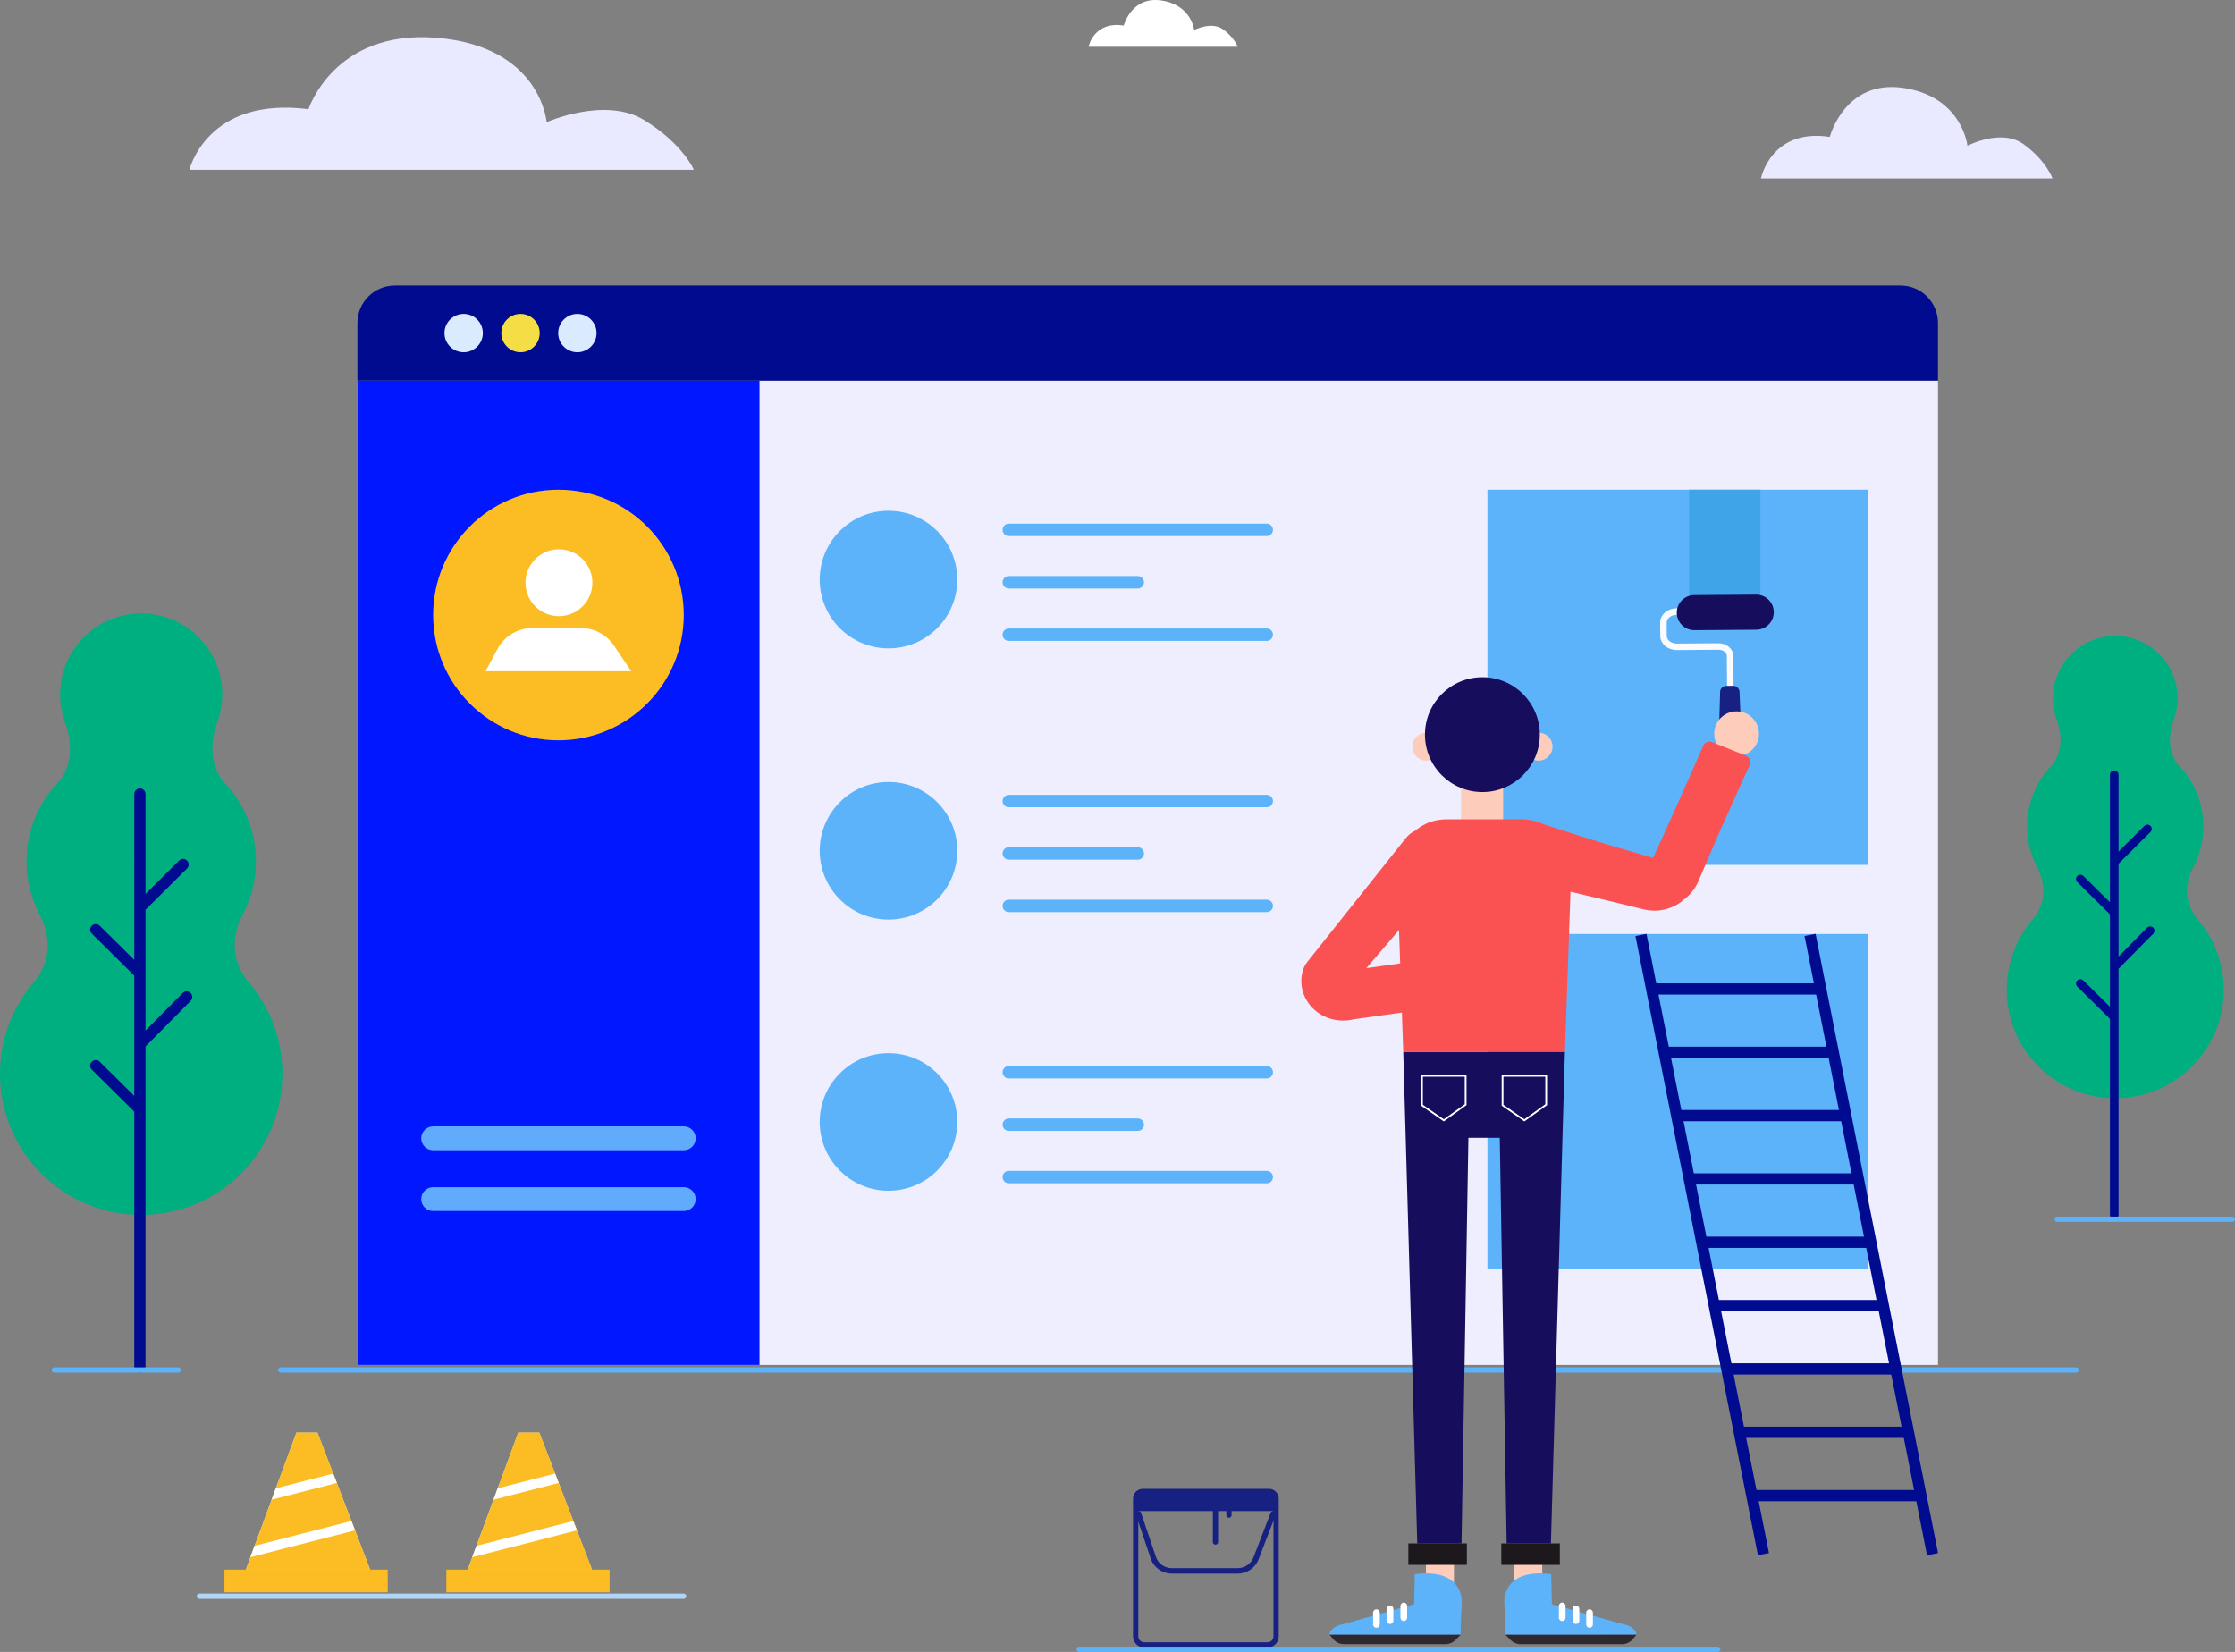 <?xml version="1.0" encoding="utf-8"?>
<!-- Generator: Adobe Illustrator 16.0.0, SVG Export Plug-In . SVG Version: 6.00 Build 0)  -->
<!DOCTYPE svg PUBLIC "-//W3C//DTD SVG 1.1//EN" "http://www.w3.org/Graphics/SVG/1.1/DTD/svg11.dtd">
<svg version="1.1" id="OBJECTS" xmlns="http://www.w3.org/2000/svg" xmlns:xlink="http://www.w3.org/1999/xlink" x="0px" y="0px"
	 width="803.039px" height="593.588px" viewBox="0 0 803.039 593.588" enable-background="new 0 0 803.039 593.588"
	 xml:space="preserve">
<rect x="0" y="0" width="803.039" height="593.588" fill="#808080" stroke="none"/>
<g>
	<g>
		
			<line fill="none" stroke="#5CB3FA" stroke-width="1.887" stroke-linecap="round" stroke-linejoin="round" stroke-miterlimit="10" x1="100.839" y1="492.278" x2="745.916" y2="492.278"/>
		<rect x="128.42" y="136.754" fill="#EEEEFF" width="567.904" height="353.703"/>
		<rect x="128.42" y="136.754" fill="#0117FF" width="144.472" height="353.703"/>
		<path fill="#000B90" d="M682.875,102.606H141.868c-7.428,0-13.448,6.021-13.448,13.448v20.7h567.904v-20.7
			C696.324,108.628,690.302,102.606,682.875,102.606z"/>
		<g>
			<circle fill="#DAEAFF" cx="166.592" cy="119.68" r="6.894"/>
			<circle fill="#F5DD45" cx="187.02" cy="119.68" r="6.894"/>
			<circle fill="#DAEAFF" cx="207.448" cy="119.68" r="6.894"/>
		</g>
		<g>
			<circle fill="#FCBD24" cx="200.656" cy="220.991" r="45.024"/>
			<g>
				<circle fill="#FFFFFF" cx="200.823" cy="209.387" r="12.019"/>
				<path fill="#FFFFFF" d="M174.458,241.185l4.315-8.029c2.476-4.606,7.282-7.48,12.512-7.48h17.496
					c4.72,0,9.133,2.346,11.774,6.258l6.244,9.25L174.458,241.185L174.458,241.185z"/>
			</g>
		</g>
		<rect x="534.435" y="175.966" fill="#5CB3FA" width="136.904" height="134.805"/>
		<rect x="534.435" y="335.606" fill="#5CB3FA" width="136.904" height="120.191"/>
		<rect x="606.892" y="175.966" fill="#3FA4E8" width="25.623" height="40.403"/>
		<g>
			<g>
				<circle fill="#5CB3FA" cx="319.24" cy="208.259" r="24.716"/>
				
					<line fill="none" stroke="#5CB3FA" stroke-width="4.463" stroke-linecap="round" stroke-linejoin="round" stroke-miterlimit="10" x1="362.464" y1="190.393" x2="455.148" y2="190.393"/>
				
					<line fill="none" stroke="#5CB3FA" stroke-width="4.463" stroke-linecap="round" stroke-linejoin="round" stroke-miterlimit="10" x1="362.464" y1="209.229" x2="408.806" y2="209.229"/>
				
					<line fill="none" stroke="#5CB3FA" stroke-width="4.463" stroke-linecap="round" stroke-linejoin="round" stroke-miterlimit="10" x1="362.464" y1="228.066" x2="455.148" y2="228.066"/>
			</g>
			<g>
				<circle fill="#5CB3FA" cx="319.24" cy="305.703" r="24.716"/>
				
					<line fill="none" stroke="#5CB3FA" stroke-width="4.463" stroke-linecap="round" stroke-linejoin="round" stroke-miterlimit="10" x1="362.464" y1="287.837" x2="455.148" y2="287.837"/>
				
					<line fill="none" stroke="#5CB3FA" stroke-width="4.463" stroke-linecap="round" stroke-linejoin="round" stroke-miterlimit="10" x1="362.464" y1="306.673" x2="408.806" y2="306.673"/>
				
					<line fill="none" stroke="#5CB3FA" stroke-width="4.463" stroke-linecap="round" stroke-linejoin="round" stroke-miterlimit="10" x1="362.464" y1="325.511" x2="455.148" y2="325.511"/>
			</g>
			<g>
				<circle fill="#5CB3FA" cx="319.24" cy="403.148" r="24.716"/>
				
					<line fill="none" stroke="#5CB3FA" stroke-width="4.463" stroke-linecap="round" stroke-linejoin="round" stroke-miterlimit="10" x1="362.464" y1="385.281" x2="455.148" y2="385.281"/>
				
					<line fill="none" stroke="#5CB3FA" stroke-width="4.463" stroke-linecap="round" stroke-linejoin="round" stroke-miterlimit="10" x1="362.464" y1="404.119" x2="408.806" y2="404.119"/>
				
					<line fill="none" stroke="#5CB3FA" stroke-width="4.463" stroke-linecap="round" stroke-linejoin="round" stroke-miterlimit="10" x1="362.464" y1="422.955" x2="455.148" y2="422.955"/>
			</g>
		</g>
		<path fill="#61ABFD" d="M245.68,413.301h-90.048c-2.365,0-4.281-1.916-4.281-4.281c0-2.363,1.917-4.279,4.281-4.279h90.048
			c2.365,0,4.28,1.916,4.28,4.279C249.96,411.385,248.044,413.301,245.68,413.301z"/>
		<path fill="#61ABFD" d="M245.68,435.147h-90.048c-2.365,0-4.281-1.916-4.281-4.278c0-2.365,1.917-4.281,4.281-4.281h90.048
			c2.365,0,4.28,1.916,4.28,4.281C249.96,433.231,248.044,435.147,245.68,435.147z"/>
	</g>
	<g>
		<path fill="#E9E9FF" d="M68.067,61.01c0,0,6.223-26.446,42.78-21.779c0,0,9.156-28.612,45.892-25.668
			c37.576,3.011,39.669,30.335,39.669,30.335s21.001-9.334,35.002-0.778c14,8.556,17.89,17.89,17.89,17.89H68.067z"/>
		<path fill="#FFFFFF" d="M391.123,16.801c0,0,1.84-9.269,12.648-7.633c0,0,2.76-10.633,13.568-8.997
			c10.811,1.636,11.73,10.632,11.73,10.632s6.209-3.271,10.348-0.272c4.139,3,5.289,6.271,5.289,6.271H391.123z"/>
		<path fill="#E9E9FF" d="M632.712,64.111c0,0,3.598-18.124,24.73-14.925c0,0,5.395-20.79,26.529-17.591
			c21.135,3.198,22.932,20.789,22.932,20.789s12.141-6.397,20.234-0.533c8.094,5.864,10.342,12.26,10.342,12.26H632.712z"/>
	</g>
	<g>
		
			<rect x="558.878" y="445.145" transform="matrix(-0.194 -0.981 0.981 -0.194 364.111 1193.457)" fill="#000B90" width="226.811" height="4.04"/>
		
			<rect x="498.132" y="445.147" transform="matrix(-0.194 -0.981 0.981 -0.194 291.573 1133.869)" fill="#000B90" width="226.811" height="4.04"/>
		<rect x="628.828" y="535.391" fill="#000B90" width="60.75" height="4.037"/>
		<rect x="624.464" y="512.633" fill="#000B90" width="60.75" height="4.036"/>
		<rect x="619.435" y="489.876" fill="#000B90" width="60.752" height="4.037"/>
		<rect x="616.4" y="467.121" fill="#000B90" width="60.75" height="4.035"/>
		<rect x="610.265" y="444.363" fill="#000B90" width="60.75" height="4.037"/>
		<rect x="605.679" y="421.606" fill="#000B90" width="60.75" height="4.034"/>
		<rect x="602.207" y="398.849" fill="#000B90" width="60.75" height="4.038"/>
		<rect x="598.279" y="376.094" fill="#000B90" width="60.752" height="4.035"/>
		<rect x="593.695" y="353.334" fill="#000B90" width="60.75" height="4.038"/>
	</g>
	<g>
		<g>
			<path fill="#00AF80" d="M729.611,331.261l-0.063,0.004c7.52-7.854,3.984-16.533,2.623-19.175
				c-0.004-0.004-0.006-0.008-0.01-0.014c-0.264-0.509-0.451-0.813-0.451-0.813l0.066,0.014c-2.18-4.297-3.434-9.142-3.434-14.287
				c0-8.747,3.545-16.665,9.275-22.396c5.268-6.971,1.283-16.239,1.283-16.239h0.01c-0.822-2.332-1.293-4.83-1.293-7.442
				c0-12.369,10.027-22.396,22.396-22.396s22.396,10.027,22.396,22.396c0,2.613-0.471,5.111-1.293,7.442h0.012
				c0,0-3.986,9.268,1.281,16.239c5.729,5.732,9.275,13.649,9.275,22.396c0,5.143-1.254,9.982-3.43,14.279l0.023-0.006
				c0,0-0.039,0.063-0.1,0.161c-0.178,0.351-0.355,0.698-0.549,1.041c-1.406,2.908-4.115,10.668,2.08,17.94
				c0.191,0.226,0.385,0.443,0.57,0.673c0.059,0.062,0.1,0.124,0.156,0.187l-0.018-0.002c5.355,6.676,8.58,15.144,8.58,24.369
				c0,21.532-17.457,38.987-38.988,38.987c-21.533,0-38.986-17.455-38.986-38.987C721.029,346.403,724.251,337.938,729.611,331.261z
				"/>
			<path fill="#000B90" d="M748.554,352.298l9.553,9.448v-33.198l-11.73-11.604c-0.607-0.602-0.613-1.58-0.012-2.188
				c0.604-0.608,1.582-0.612,2.189-0.012l9.551,9.446v-45.794c0-0.856,0.693-1.549,1.547-1.549c0.855,0,1.551,0.693,1.551,1.549
				v27.597l9.287-9.232c0.604-0.604,1.584-0.604,2.188,0.006c0.605,0.606,0.605,1.587-0.004,2.189l-11.473,11.406v33.343
				l10.266-10.37c0.598-0.609,1.578-0.609,2.189-0.012c0.605,0.602,0.615,1.583,0.012,2.189l-12.467,12.594v88.451
				c0,0.856-0.693,1.55-1.549,1.55s-1.547-0.692-1.547-1.55v-70.453L746.376,354.5c-0.607-0.603-0.613-1.582-0.012-2.19
				C746.968,351.701,747.947,351.699,748.554,352.298z"/>
		</g>
		
			<line fill="none" stroke="#5CB3FA" stroke-width="1.887" stroke-linecap="round" stroke-linejoin="round" stroke-miterlimit="10" x1="739.197" y1="438.107" x2="802.095" y2="438.107"/>
	</g>
	<g>
		<g>
			<path fill="#FBFBFD" d="M620.56,249.725l-0.107-14.04c-0.006-1.214-1.395-2.228-3.023-2.215l-14.879,0.114
				c-3.299,0.023-5.996-2.244-6.018-5.05l-0.039-4.807c-0.02-2.812,2.646-5.116,5.943-5.141l8.824-0.067l0.018,2.336l-8.824,0.067
				c-2.008,0.015-3.637,1.265-3.625,2.787l0.037,4.808c0.012,1.522,1.658,2.751,3.666,2.731l14.881-0.113
				c2.947-0.021,5.355,2.013,5.377,4.533l0.104,14.04L620.56,249.725z"/>
			<path fill="#160E5C" d="M631.062,226.278l-22.236,0.168c-3.484,0.026-6.33-2.776-6.357-6.261l0,0
				c-0.025-3.484,2.777-6.33,6.262-6.356l22.238-0.168c3.484-0.026,6.33,2.776,6.355,6.26l0,0
				C637.349,223.406,634.546,226.252,631.062,226.278z"/>
			<path fill="#172182" d="M623.853,276.866l-4.236,0.032c-1.25,0.009-2.271-0.995-2.279-2.245l0.691-25.936
				c-0.012-1.249,0.994-2.269,2.242-2.278l2.467-0.019c1.25-0.01,2.27,0.995,2.277,2.245l1.084,25.922
				C626.109,275.835,625.103,276.856,623.853,276.866z"/>
		</g>
		<g>
			<g>
				<circle fill="#FDCCBA" cx="623.957" cy="263.649" r="8.042"/>
			</g>
			<rect x="524.972" y="280.499" fill="#FDCCBA" width="15.105" height="20.289"/>
			<g>
				<rect x="512.335" y="558.755" fill="#FDCCBA" width="10.076" height="10.14"/>
				<rect x="506.023" y="554.586" fill="#1C181C" width="21.023" height="7.708"/>
				<rect x="544.06" y="558.755" fill="#FDCCBA" width="10.076" height="10.14"/>
				<polygon fill="#160E5C" points="534.673,377.946 531.8,377.946 504.193,377.946 509.222,554.586 525.128,554.586 
					527.603,408.835 538.869,408.835 541.345,554.586 557.251,554.586 562.279,377.946 				"/>
				<rect x="539.423" y="554.586" fill="#1C181C" width="21.027" height="7.708"/>
			</g>
			<g>
				<circle fill="#FDCCBA" cx="512.466" cy="268.301" r="5.02"/>
				<circle fill="#FDCCBA" cx="552.816" cy="268.301" r="5.019"/>
				<circle fill="#160E5C" cx="532.625" cy="263.973" r="20.635"/>
			</g>
			<path fill="#FA5252" d="M562.279,377.946h-58.084l-2.234-64.088c0-10.741,7.119-19.451,17.861-19.451h26.83
				c10.74,0,17.861,8.71,17.861,19.451L562.279,377.946z"/>
			<path fill="#FA5252" d="M518.958,315.192l-35.602,41.521l1.621-3.087c0.227-0.68,0.205-1.811-0.121-2.582
				c-0.314-0.792-0.754-1.229-1.09-1.475c-0.656-0.471-1.273-0.475-1.699-0.334l1.359-0.301l29.883-4.183
				c4.805-0.673,9.244,2.677,9.916,7.479c0.674,4.807-2.676,9.244-7.48,9.918l-29.883,4.182l1.359-0.303
				c-4.453,1.371-9.654,0.738-13.736-2.215c-2.037-1.471-3.881-3.582-4.975-6.332c-1.121-2.725-1.229-6.078-0.398-8.772
				c0.342-1.108,0.869-2.11,1.537-2.981l0.084-0.107l35.152-44.184c3.438-4.444,8.123-4.354,12.568-0.918
				c4.445,3.438,5.264,9.827,1.828,14.272C519.185,314.92,519.062,315.071,518.958,315.192z"/>
			<g>
				<path fill="#2346AE" d="M592.177,310.856c0,0.014-0.008,0.025-0.008,0.039c0,0.088-0.02,0.166-0.002,0.252
					c0,0,0.01,0.074,0.012,0.025v-0.189L592.177,310.856z"/>
				<path fill="#2346AE" d="M595.187,308.59c-0.006-0.002-0.014,0-0.02,0l0.064,0.017
					C595.248,308.61,595.201,308.594,595.187,308.59z"/>
				<path fill="#FA5252" d="M601.048,325.354c2.242-0.813,4.32-2.146,6-3.889c0.834-0.877,1.57-1.833,2.188-2.855
					c0.311-0.508,0.564-1.035,0.824-1.565l0.172-0.369l0.072-0.176l0.146-0.351l2.393-5.59l4.797-11.175
					c2.748-6.245,7.543-16.916,11.035-24.521c0.594-1.286-0.018-2.795-1.334-3.32l-12.199-4.873
					c-1.242-0.497-2.654,0.077-3.186,1.308c-3.299,7.652-7.982,18.058-10.689,24.195l-5.006,11.082l-5.154,11.009
					c1.049,6.771,6.643,4.918,8.209,11.621C599.904,325.743,600.486,325.567,601.048,325.354z M597.332,308.243
					c0.012,0.01,0.049,0.045,0.033,0.033l-0.049-0.043C597.32,308.237,597.328,308.239,597.332,308.243z"/>
				<path fill="#FA5252" d="M596.677,309.062l-4.533-1.34l-1.844-0.531l-11.674-3.416c-7.783-2.272-24.779-7.865-25.033-7.922
					c-6.092-1.384-11.152,3.502-11.867,9.889c-0.6,5.379,3.256,10.259,8.533,11.458c7.787,1.771,15.576,3.547,23.334,5.426
					l11.82,2.858l2.953,0.729l1.477,0.365l0.971,0.229c0.586,0.121,1.168,0.246,1.768,0.311c4.23,0.535,8.605-0.78,11.867-3.38
					C600.193,318.326,600.492,314.754,596.677,309.062z M592.167,311.147c-0.018-0.086,0.002-0.164,0.002-0.252
					c0-0.014,0.008-0.025,0.008-0.039l0.002,0.127v0.189C592.177,311.222,592.167,311.147,592.167,311.147z"/>
			</g>
			<polygon fill="none" stroke="#FFFFFF" stroke-width="0.635" stroke-miterlimit="10" points="539.871,386.583 555.55,386.583 
				555.55,396.943 547.71,402.565 539.871,397.135 			"/>
			<polygon fill="none" stroke="#FFFFFF" stroke-width="0.635" stroke-miterlimit="10" points="510.921,386.583 526.601,386.583 
				526.601,396.943 518.761,402.565 510.921,397.135 			"/>
			<g>
				<path fill="#5CB3FA" d="M557.341,565.625l0.26,10.789c0,0,26.016,7.374,26.344,7.374c0.326,0,4.045,1.203,4.045,3.608
					c0,0-47.285,0.162-47.119,0c0.162-0.165-0.365-11.263-0.365-11.263S539.203,563.381,557.341,565.625z"/>
				<path fill="#FFFFFF" d="M561.314,582.477c0.615,0,1.141-0.47,1.195-1.094l-0.002-4.223c0.061-0.663-0.428-1.248-1.09-1.311
					c-0.686-0.066-1.25,0.43-1.307,1.091l0.002,4.224c-0.061,0.663,0.428,1.247,1.09,1.308
					C561.242,582.475,561.279,582.477,561.314,582.477z"/>
				<path fill="#FFFFFF" d="M566.257,583.531c0.615,0,1.141-0.471,1.197-1.094l-0.006-4.226c0.061-0.661-0.426-1.246-1.09-1.306
					c-0.641-0.075-1.246,0.429-1.307,1.09l0.004,4.224c-0.059,0.661,0.43,1.247,1.092,1.309
					C566.183,583.53,566.222,583.531,566.257,583.531z"/>
				<path fill="#FFFFFF" d="M571.142,584.896c0.615,0,1.143-0.471,1.197-1.095l-0.006-4.225c0.061-0.662-0.428-1.246-1.09-1.306
					c-0.635-0.062-1.246,0.427-1.307,1.09l0.004,4.223c-0.059,0.661,0.43,1.248,1.092,1.308
					C571.07,584.894,571.107,584.896,571.142,584.896z"/>
				<path fill="#2F282F" d="M540.869,587.396l1.896,1.904c0.955,0.962,2.256,1.501,3.609,1.501h36.402
					c1.52,0,2.961-0.678,3.928-1.851l1.283-1.557h-47.119V587.396z"/>
			</g>
			<g>
				<path fill="#5CB3FA" d="M508.351,565.625l-0.26,10.789c0,0-26.014,7.374-26.34,7.374c-0.328,0-4.045,1.203-4.045,3.608
					c0,0,47.283,0.162,47.119,0c-0.164-0.165,0.363-11.263,0.363-11.263S526.49,563.381,508.351,565.625z"/>
				<path fill="#FFFFFF" d="M504.378,582.477c-0.613,0-1.139-0.47-1.195-1.094l0.002-4.223c-0.059-0.663,0.43-1.248,1.09-1.311
					c0.688-0.066,1.25,0.43,1.309,1.091l-0.002,4.224c0.059,0.663-0.428,1.247-1.09,1.308
					C504.455,582.475,504.416,582.477,504.378,582.477z"/>
				<path fill="#FFFFFF" d="M499.437,583.531c-0.615,0-1.141-0.471-1.197-1.094l0.004-4.226c-0.059-0.661,0.43-1.246,1.09-1.306
					c0.643-0.075,1.248,0.429,1.309,1.09l-0.006,4.224c0.061,0.661-0.428,1.247-1.09,1.309
					C499.509,583.53,499.472,583.531,499.437,583.531z"/>
				<path fill="#FFFFFF" d="M494.552,584.896c-0.617,0-1.141-0.471-1.195-1.095l0.002-4.225c-0.059-0.662,0.43-1.246,1.092-1.306
					c0.635-0.062,1.246,0.427,1.307,1.09l-0.006,4.223c0.063,0.661-0.426,1.248-1.09,1.308
					C494.625,584.894,494.587,584.896,494.552,584.896z"/>
				<path fill="#2F282F" d="M524.826,587.396l-1.898,1.904c-0.955,0.962-2.254,1.501-3.607,1.501h-36.402
					c-1.521,0-2.963-0.678-3.93-1.851l-1.281-1.557h47.119V587.396z"/>
			</g>
		</g>
		<g>
			
				<path fill="none" stroke="#172182" stroke-width="1.887" stroke-linecap="round" stroke-linejoin="round" stroke-miterlimit="10" d="
				M455.433,591.065h-44.314c-1.695,0-3.07-1.376-3.07-3.071v-49.527c0-1.409,1.145-2.55,2.551-2.55h45.355
				c1.408,0,2.549,1.141,2.549,2.55v49.527C458.503,589.689,457.128,591.065,455.433,591.065z"/>
			<path fill="#172182" d="M458.503,542.956h-50.455v-4.489c0-1.409,1.143-2.55,2.549-2.55h45.355c1.408,0,2.551,1.141,2.551,2.55
				V542.956L458.503,542.956z"/>
			<path fill="#172182" d="M444.722,565.439h-23.676c-3.305,0-6.238-1.984-7.467-5.054l-5.447-16.148
				c-0.172-0.517,0.104-1.073,0.617-1.246c0.514-0.174,1.074,0.102,1.246,0.616l5.428,16.1c0.91,2.268,3.125,3.766,5.623,3.766
				h23.676c2.391,0,4.566-1.408,5.547-3.59l6.285-16.313c0.197-0.509,0.771-0.755,1.271-0.563c0.508,0.194,0.758,0.764,0.563,1.271
				l-6.307,16.362C450.767,563.573,447.886,565.439,444.722,565.439z"/>
			
				<line fill="none" stroke="#172182" stroke-width="1.887" stroke-linecap="round" stroke-linejoin="round" stroke-miterlimit="10" x1="436.724" y1="539.438" x2="436.724" y2="554.094"/>
			
				<line fill="none" stroke="#172182" stroke-width="1.887" stroke-linecap="round" stroke-linejoin="round" stroke-miterlimit="10" x1="441.564" y1="542.059" x2="441.564" y2="544.417"/>
		</g>
		
			<line fill="none" stroke="#5CB3FA" stroke-width="1.887" stroke-linecap="round" stroke-linejoin="round" stroke-miterlimit="10" x1="387.746" y1="592.645" x2="617.191" y2="592.645"/>
	</g>
	<g>
		<g>
			<polygon fill="#E9F1C2" points="88.315,564.004 106.488,514.786 114.06,514.786 132.99,564.004 			"/>
			<rect x="80.643" y="564.004" fill="#FCBD24" width="58.667" height="8.154"/>
			<g>
				<g>
					<polygon id="SVGID_1_" fill="#FCBD24" points="88.315,564.004 106.488,514.786 114.06,514.786 132.99,564.004 					"/>
				</g>
				<g>
					<defs>
						<polygon id="SVGID_2_" points="88.315,564.004 106.488,514.786 114.06,514.786 132.99,564.004 						"/>
					</defs>
					<clipPath id="SVGID_4_">
						<use xlink:href="#SVGID_2_"  overflow="visible"/>
					</clipPath>
					
						<line clip-path="url(#SVGID_4_)" fill="none" stroke="#FFFFFF" stroke-width="3.577" stroke-miterlimit="10" x1="88.315" y1="539.395" x2="134.981" y2="527.436"/>
				</g>
				<g>
					<defs>
						<polygon id="SVGID_5_" points="88.315,564.004 106.488,514.786 114.06,514.786 132.99,564.004 						"/>
					</defs>
					<clipPath id="SVGID_6_">
						<use xlink:href="#SVGID_5_"  overflow="visible"/>
					</clipPath>
					
						<line clip-path="url(#SVGID_6_)" fill="none" stroke="#FFFFFF" stroke-width="3.577" stroke-miterlimit="10" x1="86.028" y1="558.693" x2="132.693" y2="546.734"/>
				</g>
			</g>
		</g>
		<g>
			<polygon fill="#E9F1C2" points="168.042,564.004 186.216,514.786 193.788,514.786 212.718,564.004 			"/>
			<rect x="160.371" y="564.004" fill="#FCBD24" width="58.667" height="8.154"/>
			<g>
				<g>
					<polygon id="SVGID_3_" fill="#FCBD24" points="168.042,564.004 186.216,514.786 193.788,514.786 212.718,564.004 					"/>
				</g>
				<g>
					<defs>
						<polygon id="SVGID_7_" points="168.042,564.004 186.216,514.786 193.788,514.786 212.718,564.004 						"/>
					</defs>
					<clipPath id="SVGID_8_">
						<use xlink:href="#SVGID_7_"  overflow="visible"/>
					</clipPath>
					
						<line clip-path="url(#SVGID_8_)" fill="none" stroke="#FFFFFF" stroke-width="3.577" stroke-miterlimit="10" x1="168.042" y1="539.395" x2="214.709" y2="527.436"/>
				</g>
				<g>
					<defs>
						<polygon id="SVGID_9_" points="168.042,564.004 186.216,514.786 193.788,514.786 212.718,564.004 						"/>
					</defs>
					<clipPath id="SVGID_10_">
						<use xlink:href="#SVGID_9_"  overflow="visible"/>
					</clipPath>
					
						<line clip-path="url(#SVGID_10_)" fill="none" stroke="#FFFFFF" stroke-width="3.577" stroke-miterlimit="10" x1="165.755" y1="558.693" x2="212.422" y2="546.734"/>
				</g>
			</g>
		</g>
		
			<line fill="none" stroke="#B0D5F7" stroke-width="1.887" stroke-linecap="round" stroke-linejoin="round" stroke-miterlimit="10" x1="71.654" y1="573.564" x2="245.638" y2="573.564"/>
	</g>
	<g>
		<path fill="#00AF80" d="M11.167,354.11l-0.081,0.002c9.783-10.221,5.184-21.512,3.411-24.948c-0.004-0.005-0.006-0.013-0.01-0.019
			c-0.342-0.662-0.588-1.058-0.588-1.058l0.089,0.017c-2.836-5.59-4.467-11.895-4.467-18.592c0-11.382,4.613-21.684,12.07-29.143
			c6.853-9.071,1.667-21.131,1.667-21.131h0.016c-1.071-3.034-1.683-6.284-1.683-9.684c0-16.095,13.047-29.142,29.143-29.142
			c16.095,0,29.143,13.047,29.143,29.142c0,3.4-0.613,6.65-1.684,9.684h0.016c0,0-5.186,12.06,1.667,21.131
			c7.456,7.459,12.07,17.761,12.07,29.143c0,6.691-1.629,12.992-4.462,18.581l0.03-0.006c0,0-0.052,0.081-0.128,0.208
			c-0.232,0.455-0.465,0.911-0.714,1.354c-1.831,3.785-5.358,13.883,2.705,23.347c0.249,0.292,0.502,0.579,0.745,0.877
			c0.075,0.078,0.127,0.161,0.204,0.239l-0.025-0.002c6.971,8.688,11.165,19.703,11.165,31.711
			c0,28.021-22.714,50.731-50.732,50.731C22.714,436.555,0,413.843,0,385.821C0,373.815,4.194,362.799,11.167,354.11z"/>
		<path fill="#000B90" d="M35.818,381.483l12.427,12.295v-43.2l-15.261-15.097c-0.791-0.782-0.799-2.058-0.016-2.851
			c0.784-0.792,2.059-0.796,2.851-0.015l12.427,12.292V285.32c0-1.115,0.901-2.016,2.015-2.016c1.114,0,2.016,0.901,2.016,2.016
			v35.912l12.084-12.018c0.788-0.783,2.063-0.783,2.85,0.008c0.784,0.79,0.784,2.064-0.007,2.852l-14.926,14.84V370.3l13.355-13.49
			c0.779-0.793,2.055-0.799,2.85-0.018c0.791,0.785,0.799,2.059,0.016,2.852l-16.222,16.385v115.1c0,1.112-0.902,2.016-2.016,2.016
			c-1.114,0-2.015-0.902-2.015-2.016v-91.68l-15.262-15.098c-0.791-0.783-0.799-2.06-0.016-2.851
			C33.752,380.706,35.027,380.702,35.818,381.483z"/>
		
			<line fill="none" stroke="#5CB3FA" stroke-width="1.887" stroke-linecap="round" stroke-linejoin="round" stroke-miterlimit="10" x1="19.511" y1="492.278" x2="64.057" y2="492.278"/>
	</g>
</g>
</svg>
